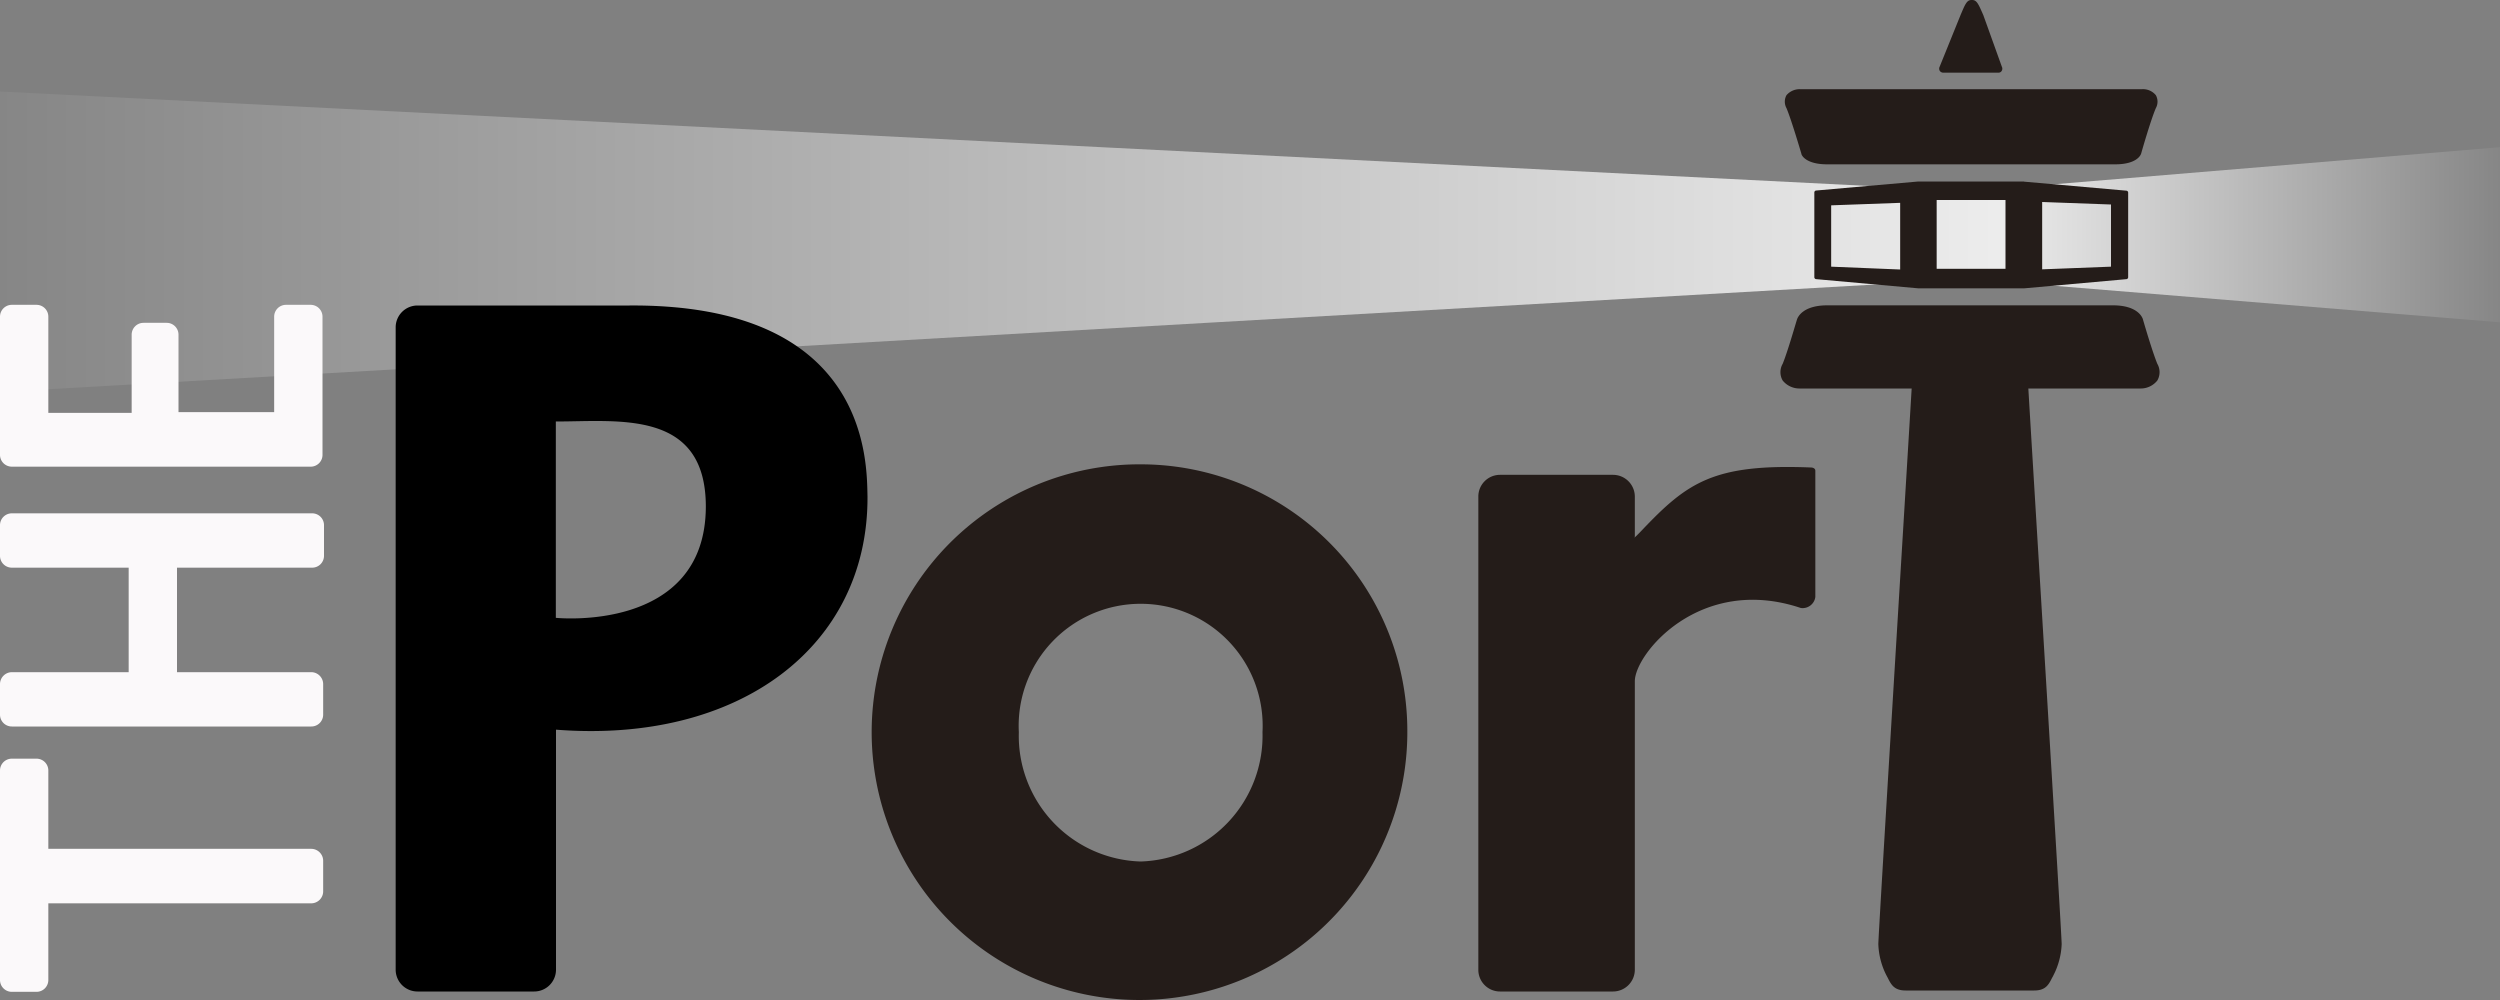 <svg xmlns="http://www.w3.org/2000/svg" viewBox="0 0 150 60"><rect x="0" y="0" width="150" height="60" fill="#808080" stroke="none"/><defs><linearGradient id="a" y1="14.5" x2="150" y2="14.5" gradientUnits="userSpaceOnUse"><stop offset="0" stop-color="#fff" stop-opacity=".05"/><stop offset=".8" stop-color="#fff" stop-opacity=".85"/><stop offset="1" stop-color="#fff" stop-opacity=".05"/></linearGradient></defs><path fill="url(#a)" d="M118.27 11.47L0 5.49v18.03l118.27-6.78 31.73 2.6V8.83l-31.73 2.64z"/><path d="M2.18 59.51H.72A.71.71 0 010 58.8V46.23a.71.71 0 01.72-.71h1.46a.71.71 0 01.72.71v4.7h15.77a.72.72 0 01.72.72v1.83a.72.72 0 01-.72.72H2.9v4.6a.71.71 0 01-.72.71zM18.67 43.59H.72a.71.71 0 01-.72-.71v-1.83a.72.72 0 01.72-.72h7v-6.27h-7a.71.71 0 01-.72-.71v-1.84a.71.71 0 01.72-.71h18a.71.71 0 01.72.71v1.84a.71.71 0 01-.72.71h-8.1v6.27h8.05a.72.72 0 01.72.72v1.83a.71.71 0 01-.72.71zM18.67 28H.72a.71.71 0 01-.72-.72V19a.71.71 0 01.72-.71h1.46a.71.71 0 01.72.71v5.77h5v-4.68a.71.71 0 01.71-.72H10a.71.71 0 01.71.72v4.64h5.74V19a.71.71 0 01.72-.71h1.46a.71.71 0 01.72.71v8.32a.71.71 0 01-.68.68z" fill="#fbf9fa"/><path d="M98.09 40.88v17.31a1.31 1.31 0 01-1.31 1.3H90a1.3 1.3 0 01-1.3-1.3v-28.4a1.3 1.3 0 011.3-1.3h6.78a1.31 1.31 0 011.31 1.3v2.41s-.17.24.43-.39c2.72-2.86 4.29-4 10.15-3.76.09 0 .25.05.25.19v7.58a.77.77 0 01-.87.66c-6.05-2.03-9.97 2.76-9.96 4.4z" fill="#241c19"/><path d="M37.74 18.33H25.05a1.31 1.31 0 00-1.31 1.31v38.55a1.31 1.31 0 001.31 1.3h7a1.31 1.31 0 001.31-1.3V43.78c11 .86 18.74-5 18.69-14-.05-2 .14-11.56-14.31-11.45zm-4.39 18.74V25.29c3.77 0 9-.74 9 5.11-.02 7.6-9 6.67-9 6.67z"/><path d="M68.44 27.86a16.07 16.07 0 1016 16.07 16 16 0 00-16-16.07zm0 23.83a7.54 7.54 0 01-7.31-7.76 7.32 7.32 0 1114.62 0 7.55 7.55 0 01-7.31 7.76zM126.92 18.32h-17.28c-1.45 0-1.76.69-1.81.82s-.56 1.94-.87 2.69a1 1 0 000 1 1.29 1.29 0 001 .48h6.74c-.32 5.4-2 32.72-2 33.34a4.44 4.44 0 00.49 1.88l.07.13c.21.42.39.77 1.08.77h7.71c.69 0 .87-.35 1.08-.77 0 0 .05-.08.07-.13a4.45 4.45 0 00.5-1.88c0-.62-1.68-27.94-2-33.34h6.74a1.27 1.27 0 001-.48 1 1 0 000-1c-.31-.75-.87-2.68-.87-2.69-.05-.14-.35-.82-1.8-.82zM128.52 5.35H108a1.05 1.05 0 00-.81.36.8.8 0 000 .78c.32.77.88 2.7.89 2.72 0 .11.28.65 1.55.65h17.28c1.28 0 1.53-.54 1.56-.65s.57-2 .88-2.72a.8.8 0 000-.78 1 1 0 00-.81-.36zM121.44 10.89h-6.34l-6.12.54a.12.12 0 00-.12.13v5.06a.12.12 0 00.12.13l6.12.55h6.35l6.13-.55a.12.12 0 00.11-.13v-5.05a.12.12 0 00-.11-.13l-6.13-.54zM116.2 12h4.13v4.13h-4.13V12zm6.33 4.12v-4l4.13.15V16l-4.13.16zm-12.66-3.8l4.14-.15v4l-4.14-.17v-3.68zM118.29 0c-.28 0-.38.25-.66.91L116.38 4a.26.26 0 000 .24.25.25 0 00.21.12h3.31a.22.22 0 00.21-.12.26.26 0 000-.24L119 .91c-.29-.66-.39-.91-.67-.91z" fill="#241c19"/></svg>